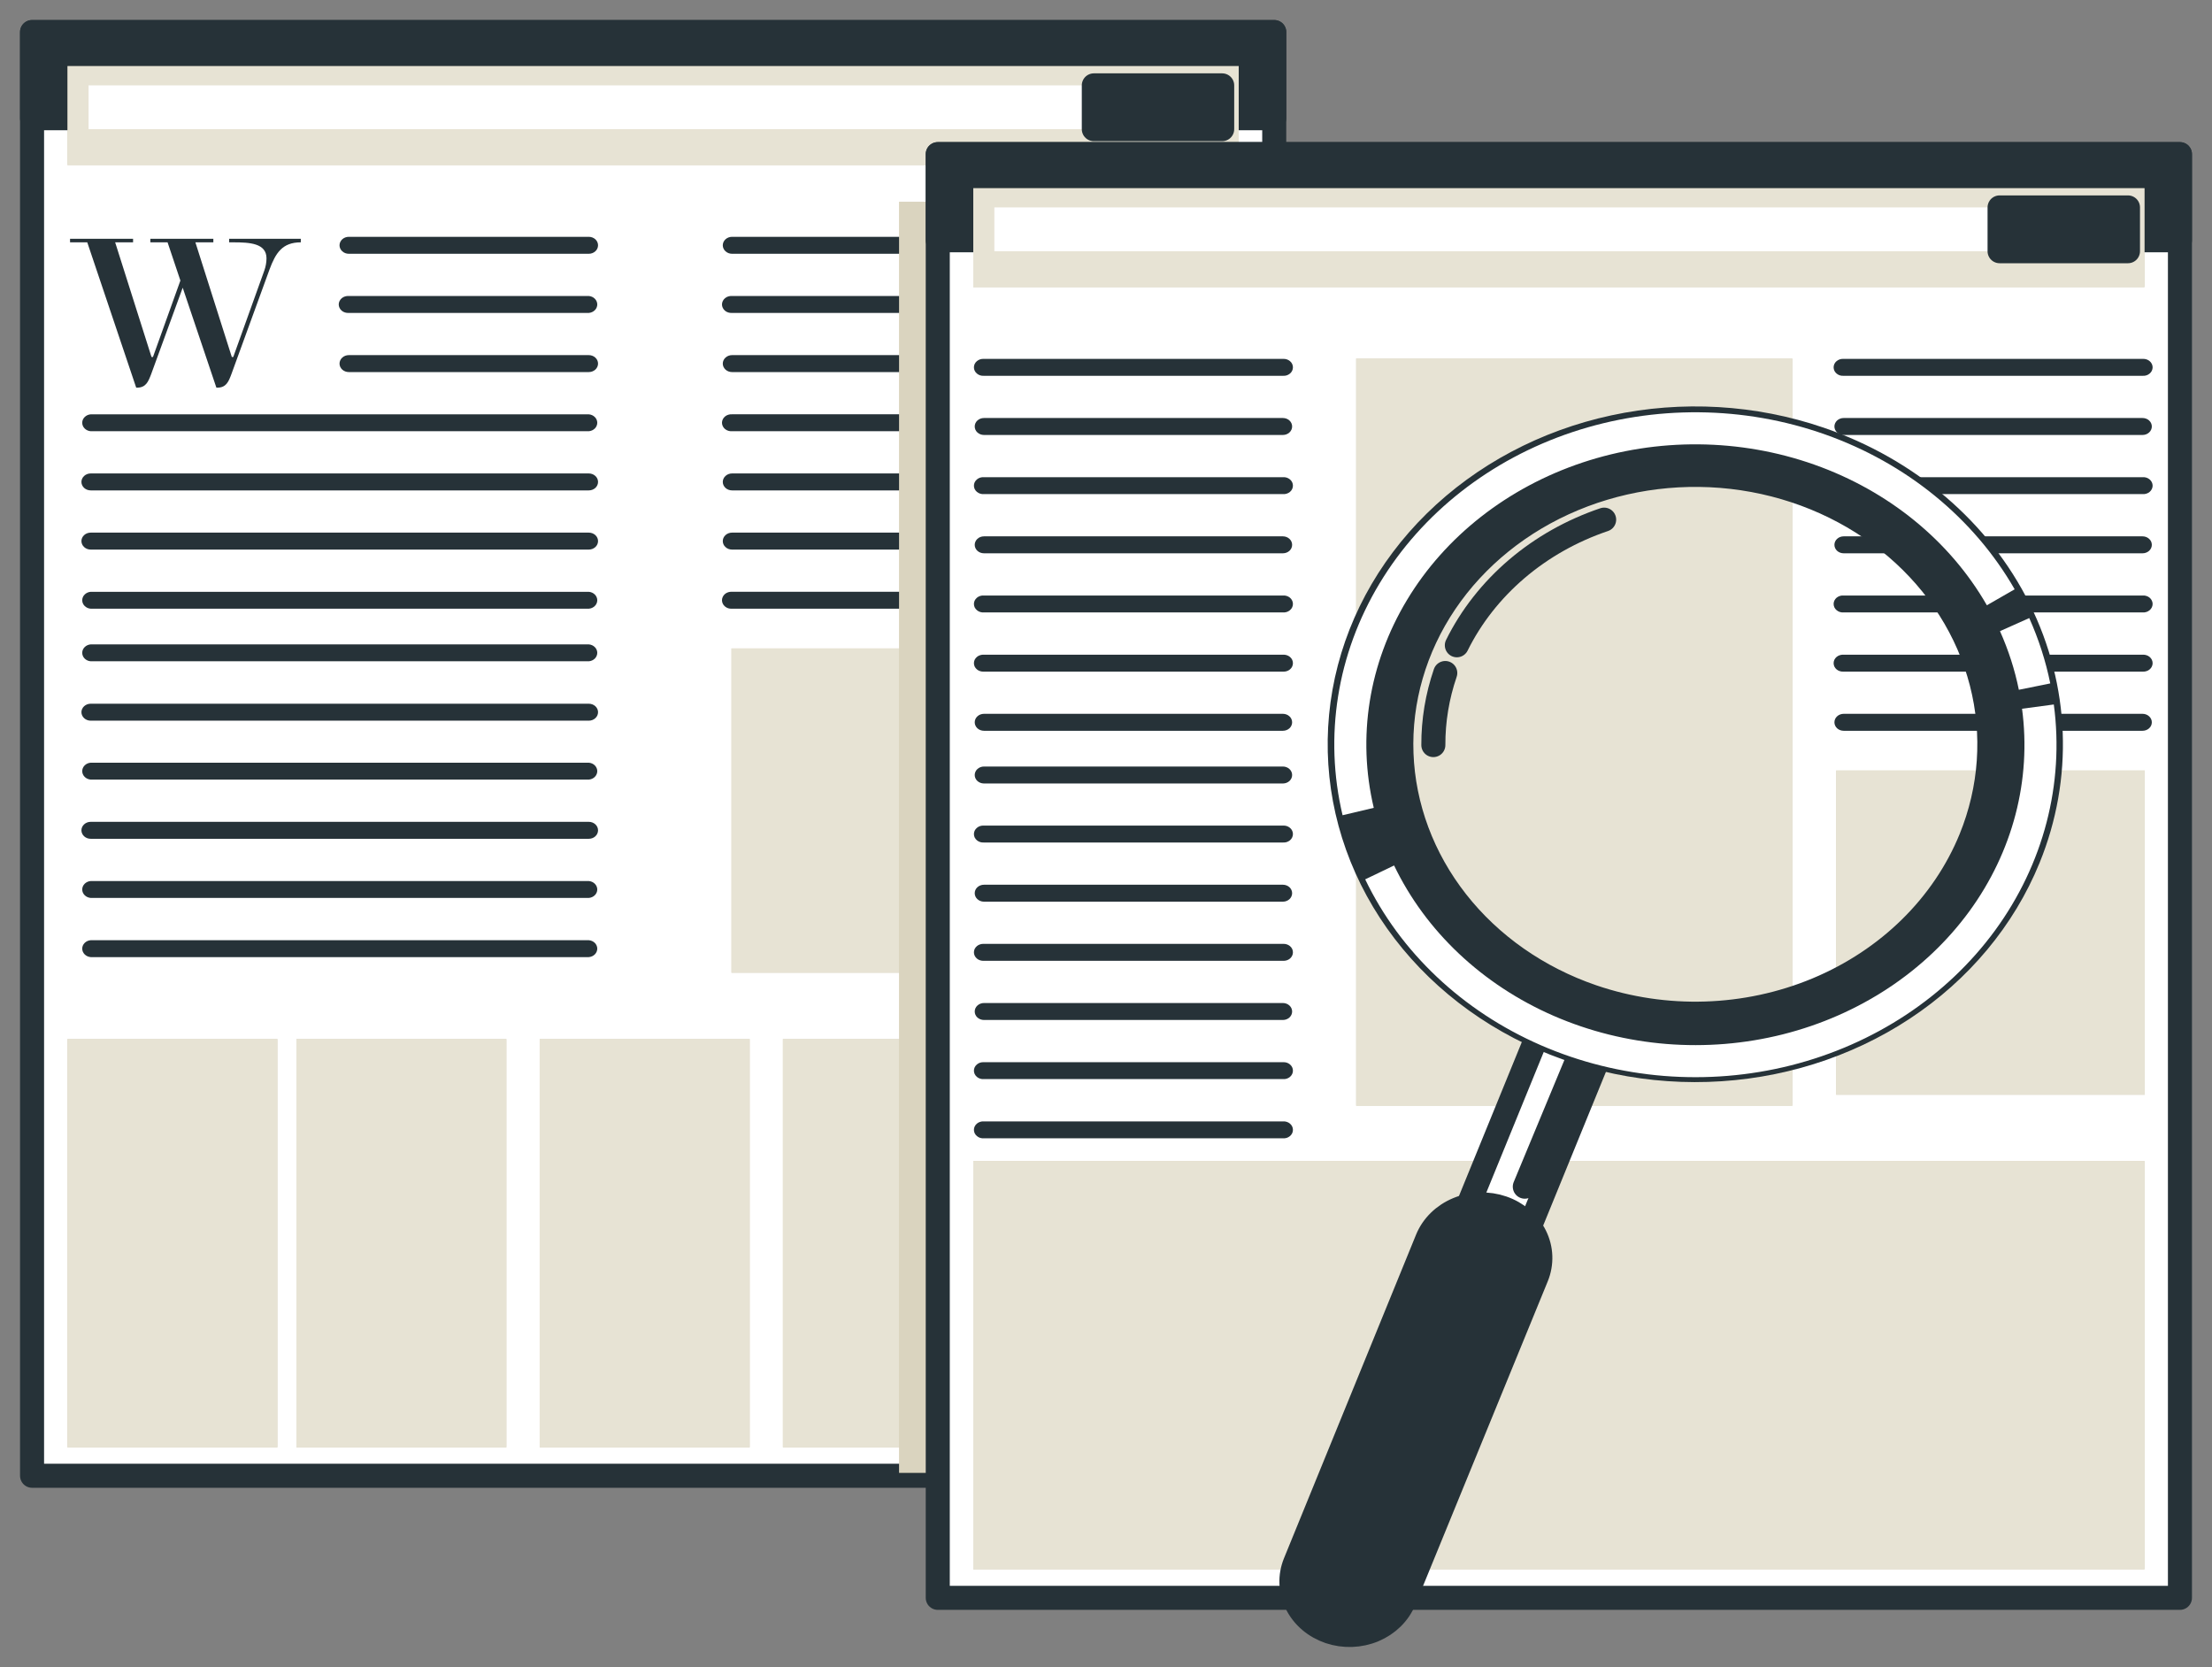 <svg width="69" height="52" viewBox="0 0 69 52" fill="none" xmlns="http://www.w3.org/2000/svg">
<rect x="0" y="0" width="69" height="52" fill="#808080" stroke="none"/>
<path d="M39.748 1H1V46.033H39.748V1Z" fill="white" stroke="#263238" stroke-width="0.75" stroke-linecap="round" stroke-linejoin="round"/>
<path d="M39.748 1H1V3.687H39.748V1Z" fill="#263238" stroke="#263238" stroke-width="0.75" stroke-linecap="round" stroke-linejoin="round"/>
<path d="M8.653 32.409H2.104V45.146H8.653V32.409Z" fill="#C2B894"/>
<path opacity="0.6" d="M8.653 32.409H2.104V45.146H8.653V32.409Z" fill="white"/>
<path d="M15.795 32.409H9.246V45.146H15.795V32.409Z" fill="#C2B894"/>
<path opacity="0.6" d="M15.795 32.409H9.246V45.146H15.795V32.409Z" fill="white"/>
<path d="M23.385 32.409H16.835V45.146H23.385V32.409Z" fill="#C2B894"/>
<path opacity="0.6" d="M23.385 32.409H16.835V45.146H23.385V32.409Z" fill="white"/>
<path d="M30.972 32.409H24.422V45.146H30.972V32.409Z" fill="#C2B894"/>
<path opacity="0.6" d="M30.972 32.409H24.422V45.146H30.972V32.409Z" fill="white"/>
<path d="M38.745 32.409H32.195V45.146H38.745V32.409Z" fill="white" stroke="#263238" stroke-width="0.75" stroke-linecap="round" stroke-linejoin="round"/>
<path d="M38.64 2.062H2.106V5.149H38.64V2.062Z" fill="#C2B894"/>
<path opacity="0.6" d="M38.64 2.062H2.106V5.149H38.64V2.062Z" fill="white"/>
<path d="M38.127 2.663H2.763V4.029H38.127V2.663Z" fill="white"/>
<path d="M38.124 2.663H34.12V4.029H38.124V2.663Z" fill="#263238" stroke="#263238" stroke-width="0.75" stroke-linecap="round" stroke-linejoin="round"/>
<path d="M18.366 7.916H10.88C10.803 7.916 10.73 7.888 10.676 7.838C10.622 7.789 10.591 7.721 10.591 7.651C10.591 7.581 10.622 7.514 10.676 7.464C10.73 7.415 10.803 7.387 10.88 7.387H18.366C18.443 7.387 18.517 7.415 18.571 7.464C18.625 7.514 18.655 7.581 18.655 7.651C18.655 7.721 18.625 7.789 18.571 7.838C18.517 7.888 18.443 7.916 18.366 7.916V7.916Z" fill="#263238"/>
<path d="M18.367 9.761H10.88C10.84 9.764 10.8 9.759 10.762 9.747C10.724 9.736 10.69 9.717 10.66 9.692C10.631 9.667 10.607 9.637 10.591 9.603C10.575 9.57 10.566 9.534 10.566 9.497C10.566 9.46 10.575 9.424 10.591 9.391C10.607 9.357 10.631 9.327 10.66 9.302C10.69 9.277 10.724 9.258 10.762 9.247C10.8 9.235 10.84 9.23 10.88 9.233H18.367C18.439 9.239 18.506 9.269 18.555 9.318C18.604 9.367 18.631 9.431 18.631 9.497C18.631 9.563 18.604 9.627 18.555 9.676C18.506 9.725 18.439 9.755 18.367 9.761Z" fill="#263238"/>
<path d="M18.366 11.606H10.88C10.803 11.606 10.73 11.578 10.676 11.529C10.622 11.479 10.591 11.412 10.591 11.342C10.591 11.272 10.622 11.204 10.676 11.155C10.73 11.105 10.803 11.077 10.88 11.077H18.366C18.443 11.077 18.517 11.105 18.571 11.155C18.625 11.204 18.655 11.272 18.655 11.342C18.655 11.412 18.625 11.479 18.571 11.529C18.517 11.578 18.443 11.606 18.366 11.606Z" fill="#263238"/>
<path d="M18.367 13.451H2.829C2.757 13.445 2.69 13.415 2.641 13.366C2.592 13.318 2.565 13.254 2.565 13.187C2.565 13.121 2.592 13.057 2.641 13.009C2.69 12.96 2.757 12.93 2.829 12.924H18.367C18.439 12.93 18.506 12.96 18.555 13.009C18.603 13.057 18.631 13.121 18.631 13.187C18.631 13.254 18.603 13.318 18.555 13.366C18.506 13.415 18.439 13.445 18.367 13.451Z" fill="#263238"/>
<path d="M18.367 15.297H2.829C2.752 15.297 2.679 15.269 2.625 15.22C2.571 15.17 2.54 15.103 2.54 15.033C2.54 14.963 2.571 14.895 2.625 14.846C2.679 14.796 2.752 14.768 2.829 14.768H18.367C18.443 14.768 18.517 14.796 18.571 14.846C18.625 14.895 18.655 14.963 18.655 15.033C18.655 15.103 18.625 15.17 18.571 15.22C18.517 15.269 18.443 15.297 18.367 15.297Z" fill="#263238"/>
<path d="M18.367 17.143H2.829C2.752 17.143 2.679 17.115 2.625 17.065C2.571 17.016 2.54 16.948 2.54 16.878C2.54 16.808 2.571 16.741 2.625 16.691C2.679 16.642 2.752 16.614 2.829 16.614H18.367C18.443 16.614 18.517 16.642 18.571 16.691C18.625 16.741 18.655 16.808 18.655 16.878C18.655 16.948 18.625 17.016 18.571 17.065C18.517 17.115 18.443 17.143 18.367 17.143V17.143Z" fill="#263238"/>
<path d="M18.367 18.987H2.829C2.757 18.982 2.69 18.951 2.641 18.902C2.592 18.854 2.565 18.79 2.565 18.724C2.565 18.657 2.592 18.593 2.641 18.545C2.69 18.496 2.757 18.466 2.829 18.46H18.367C18.439 18.466 18.506 18.496 18.555 18.545C18.603 18.593 18.631 18.657 18.631 18.724C18.631 18.79 18.603 18.854 18.555 18.902C18.506 18.951 18.439 18.982 18.367 18.987Z" fill="#263238"/>
<path d="M18.367 20.627H2.829C2.757 20.622 2.69 20.591 2.641 20.543C2.592 20.494 2.565 20.43 2.565 20.364C2.565 20.297 2.592 20.234 2.641 20.185C2.69 20.136 2.757 20.106 2.829 20.1H18.367C18.439 20.106 18.506 20.136 18.555 20.185C18.603 20.234 18.631 20.297 18.631 20.364C18.631 20.43 18.603 20.494 18.555 20.543C18.506 20.591 18.439 20.622 18.367 20.627V20.627Z" fill="#263238"/>
<path d="M18.367 22.48H2.829C2.752 22.48 2.679 22.452 2.625 22.402C2.571 22.353 2.54 22.285 2.54 22.215C2.54 22.145 2.571 22.078 2.625 22.028C2.679 21.979 2.752 21.951 2.829 21.951H18.367C18.443 21.951 18.517 21.979 18.571 22.028C18.625 22.078 18.655 22.145 18.655 22.215C18.655 22.285 18.625 22.353 18.571 22.402C18.517 22.452 18.443 22.48 18.367 22.48V22.48Z" fill="#263238"/>
<path d="M18.367 24.318H2.829C2.757 24.312 2.69 24.282 2.641 24.233C2.592 24.184 2.565 24.12 2.565 24.054C2.565 23.988 2.592 23.924 2.641 23.875C2.69 23.826 2.757 23.796 2.829 23.791H18.367C18.439 23.796 18.506 23.826 18.555 23.875C18.603 23.924 18.631 23.988 18.631 24.054C18.631 24.12 18.603 24.184 18.555 24.233C18.506 24.282 18.439 24.312 18.367 24.318V24.318Z" fill="#263238"/>
<path d="M18.367 26.164H2.829C2.752 26.164 2.679 26.137 2.625 26.087C2.571 26.037 2.54 25.97 2.54 25.9C2.54 25.83 2.571 25.762 2.625 25.713C2.679 25.663 2.752 25.635 2.829 25.635H18.367C18.443 25.635 18.517 25.663 18.571 25.713C18.625 25.762 18.655 25.83 18.655 25.9C18.655 25.97 18.625 26.037 18.571 26.087C18.517 26.137 18.443 26.164 18.367 26.164Z" fill="#263238"/>
<path d="M18.367 28.009H2.829C2.757 28.003 2.69 27.973 2.641 27.924C2.592 27.876 2.565 27.812 2.565 27.745C2.565 27.679 2.592 27.616 2.641 27.567C2.69 27.518 2.757 27.488 2.829 27.482H18.367C18.439 27.488 18.506 27.518 18.555 27.567C18.603 27.616 18.631 27.679 18.631 27.745C18.631 27.812 18.603 27.876 18.555 27.924C18.506 27.973 18.439 28.003 18.367 28.009Z" fill="#263238"/>
<path d="M18.367 29.855H2.829C2.757 29.849 2.69 29.819 2.641 29.77C2.592 29.721 2.565 29.657 2.565 29.591C2.565 29.525 2.592 29.461 2.641 29.412C2.69 29.364 2.757 29.333 2.829 29.328H18.367C18.439 29.333 18.506 29.364 18.555 29.412C18.603 29.461 18.631 29.525 18.631 29.591C18.631 29.657 18.603 29.721 18.555 29.77C18.506 29.819 18.439 29.849 18.367 29.855V29.855Z" fill="#263238"/>
<path d="M38.366 7.916H22.835C22.758 7.916 22.685 7.888 22.631 7.838C22.577 7.789 22.546 7.721 22.546 7.651C22.546 7.581 22.577 7.514 22.631 7.464C22.685 7.415 22.758 7.387 22.835 7.387H38.366C38.443 7.387 38.516 7.415 38.571 7.464C38.625 7.514 38.655 7.581 38.655 7.651C38.655 7.721 38.625 7.789 38.571 7.838C38.516 7.888 38.443 7.916 38.366 7.916Z" fill="#263238"/>
<path d="M38.366 9.761H22.835C22.795 9.764 22.755 9.759 22.717 9.747C22.679 9.736 22.644 9.717 22.615 9.692C22.585 9.667 22.562 9.637 22.546 9.603C22.53 9.57 22.521 9.534 22.521 9.497C22.521 9.46 22.53 9.424 22.546 9.391C22.562 9.357 22.585 9.327 22.615 9.302C22.644 9.277 22.679 9.258 22.717 9.247C22.755 9.235 22.795 9.23 22.835 9.233H38.366C38.406 9.23 38.446 9.235 38.484 9.247C38.522 9.258 38.557 9.277 38.586 9.302C38.616 9.327 38.639 9.357 38.655 9.391C38.672 9.424 38.68 9.46 38.68 9.497C38.68 9.534 38.672 9.57 38.655 9.603C38.639 9.637 38.616 9.667 38.586 9.692C38.557 9.717 38.522 9.736 38.484 9.747C38.446 9.759 38.406 9.764 38.366 9.761Z" fill="#263238"/>
<path d="M38.366 11.606H22.835C22.758 11.606 22.685 11.578 22.631 11.529C22.577 11.479 22.546 11.412 22.546 11.342C22.546 11.272 22.577 11.204 22.631 11.155C22.685 11.105 22.758 11.077 22.835 11.077H38.366C38.443 11.077 38.516 11.105 38.571 11.155C38.625 11.204 38.655 11.272 38.655 11.342C38.655 11.412 38.625 11.479 38.571 11.529C38.516 11.578 38.443 11.606 38.366 11.606Z" fill="#263238"/>
<path d="M38.366 13.45H22.835C22.795 13.454 22.755 13.449 22.717 13.437C22.679 13.426 22.644 13.407 22.615 13.382C22.585 13.357 22.562 13.327 22.546 13.293C22.53 13.26 22.521 13.224 22.521 13.187C22.521 13.15 22.53 13.114 22.546 13.081C22.562 13.047 22.585 13.017 22.615 12.992C22.644 12.967 22.679 12.948 22.717 12.937C22.755 12.925 22.795 12.92 22.835 12.923H38.366C38.406 12.92 38.446 12.925 38.484 12.937C38.522 12.948 38.557 12.967 38.586 12.992C38.616 13.017 38.639 13.047 38.655 13.081C38.672 13.114 38.68 13.15 38.68 13.187C38.68 13.224 38.672 13.26 38.655 13.293C38.639 13.327 38.616 13.357 38.586 13.382C38.557 13.407 38.522 13.426 38.484 13.437C38.446 13.449 38.406 13.454 38.366 13.45V13.45Z" fill="#263238"/>
<path d="M38.366 15.297H22.835C22.758 15.297 22.685 15.269 22.631 15.22C22.577 15.17 22.546 15.103 22.546 15.033C22.546 14.963 22.577 14.895 22.631 14.846C22.685 14.796 22.758 14.768 22.835 14.768H38.366C38.443 14.768 38.516 14.796 38.571 14.846C38.625 14.895 38.655 14.963 38.655 15.033C38.655 15.103 38.625 15.17 38.571 15.22C38.516 15.269 38.443 15.297 38.366 15.297Z" fill="#263238"/>
<path d="M38.366 17.143H22.835C22.797 17.143 22.759 17.136 22.724 17.123C22.689 17.11 22.658 17.09 22.631 17.065C22.604 17.041 22.583 17.012 22.568 16.98C22.554 16.948 22.546 16.913 22.546 16.878C22.546 16.844 22.554 16.809 22.568 16.777C22.583 16.745 22.604 16.716 22.631 16.691C22.658 16.667 22.689 16.647 22.724 16.634C22.759 16.621 22.797 16.614 22.835 16.614H38.366C38.404 16.614 38.442 16.621 38.477 16.634C38.512 16.647 38.544 16.667 38.571 16.691C38.597 16.716 38.618 16.745 38.633 16.777C38.648 16.809 38.655 16.844 38.655 16.878C38.655 16.913 38.648 16.948 38.633 16.98C38.618 17.012 38.597 17.041 38.571 17.065C38.544 17.09 38.512 17.11 38.477 17.123C38.442 17.136 38.404 17.143 38.366 17.143V17.143Z" fill="#263238"/>
<path d="M38.366 18.987H22.835C22.795 18.99 22.755 18.985 22.717 18.974C22.679 18.962 22.644 18.943 22.615 18.918C22.585 18.893 22.562 18.863 22.546 18.83C22.53 18.796 22.521 18.76 22.521 18.723C22.521 18.686 22.53 18.65 22.546 18.617C22.562 18.583 22.585 18.553 22.615 18.528C22.644 18.503 22.679 18.484 22.717 18.473C22.755 18.461 22.795 18.456 22.835 18.459H38.366C38.406 18.456 38.446 18.461 38.484 18.473C38.522 18.484 38.557 18.503 38.586 18.528C38.616 18.553 38.639 18.583 38.655 18.617C38.672 18.65 38.68 18.686 38.68 18.723C38.68 18.76 38.672 18.796 38.655 18.83C38.639 18.863 38.616 18.893 38.586 18.918C38.557 18.943 38.522 18.962 38.484 18.974C38.446 18.985 38.406 18.99 38.366 18.987V18.987Z" fill="#263238"/>
<path d="M38.647 20.227H22.818V30.342H38.647V20.227Z" fill="#C2B894"/>
<path opacity="0.6" d="M38.647 20.227H22.818V30.342H38.647V20.227Z" fill="white"/>
<path d="M8.245 8.439C8.289 8.317 8.312 8.188 8.313 8.059C8.313 7.587 7.791 7.559 7.276 7.559H7.147V7.448H9.383V7.559C8.801 7.559 8.596 7.899 8.407 8.406L7.218 11.671C7.128 11.912 7.053 12.093 6.773 12.093H6.75L5.699 8.974L4.715 11.671C4.623 11.912 4.549 12.093 4.268 12.093H4.249L2.722 7.559H2.185V7.448H4.151V7.559H3.592L4.726 11.136H4.771L5.627 8.751L5.227 7.559H4.69V7.448H6.655V7.559H6.095L7.231 11.136H7.276L8.245 8.439Z" fill="#263238"/>
<path d="M44.178 6.292H28.046V45.941H44.178V6.292Z" fill="#C2B894"/>
<path opacity="0.4" d="M44.178 6.292H28.046V45.941H44.178V6.292Z" fill="white"/>
<path d="M68 4.808H29.252V49.841H68V4.808Z" fill="white" stroke="#263238" stroke-width="0.75" stroke-linecap="round" stroke-linejoin="round"/>
<path d="M68 4.808H29.252V7.495H68V4.808Z" fill="#263238" stroke="#263238" stroke-width="0.75" stroke-linecap="round" stroke-linejoin="round"/>
<path d="M55.91 11.185H42.304V34.489H55.91V11.185Z" fill="#C2B894"/>
<path opacity="0.6" d="M55.91 11.185H42.304V34.489H55.91V11.185Z" fill="white"/>
<path d="M66.894 36.214H30.36V48.951H66.894V36.214Z" fill="#C2B894"/>
<path opacity="0.6" d="M66.894 36.214H30.36V48.951H66.894V36.214Z" fill="white"/>
<path d="M66.894 5.871H30.36V8.957H66.894V5.871Z" fill="#C2B894"/>
<path opacity="0.6" d="M66.894 5.871H30.36V8.957H66.894V5.871Z" fill="white"/>
<path d="M66.381 6.47H31.017V7.836H66.381V6.47Z" fill="white"/>
<path d="M66.379 6.47H62.374V7.836H66.379V6.47Z" fill="#263238" stroke="#263238" stroke-width="0.75" stroke-linecap="round" stroke-linejoin="round"/>
<path d="M40.018 11.722H30.694C30.654 11.725 30.614 11.721 30.576 11.709C30.538 11.697 30.503 11.678 30.474 11.653C30.444 11.629 30.421 11.598 30.404 11.565C30.388 11.531 30.38 11.495 30.38 11.458C30.38 11.422 30.388 11.386 30.404 11.352C30.421 11.318 30.444 11.288 30.474 11.264C30.503 11.239 30.538 11.22 30.576 11.208C30.614 11.196 30.654 11.192 30.694 11.195H40.018C40.057 11.192 40.098 11.196 40.136 11.208C40.173 11.22 40.208 11.239 40.238 11.264C40.267 11.288 40.291 11.318 40.307 11.352C40.323 11.386 40.331 11.422 40.331 11.458C40.331 11.495 40.323 11.531 40.307 11.565C40.291 11.598 40.267 11.629 40.238 11.653C40.208 11.678 40.173 11.697 40.136 11.709C40.098 11.721 40.057 11.725 40.018 11.722V11.722Z" fill="#263238"/>
<path d="M40.018 13.568H30.694C30.617 13.568 30.544 13.54 30.489 13.49C30.435 13.441 30.405 13.373 30.405 13.303C30.405 13.233 30.435 13.166 30.489 13.116C30.544 13.066 30.617 13.039 30.694 13.039H40.018C40.094 13.039 40.168 13.066 40.222 13.116C40.276 13.166 40.306 13.233 40.306 13.303C40.306 13.373 40.276 13.441 40.222 13.49C40.168 13.54 40.094 13.568 40.018 13.568V13.568Z" fill="#263238"/>
<path d="M40.018 15.412H30.694C30.654 15.416 30.614 15.411 30.576 15.399C30.538 15.387 30.503 15.369 30.474 15.344C30.444 15.319 30.421 15.289 30.404 15.255C30.388 15.222 30.38 15.185 30.38 15.149C30.38 15.112 30.388 15.076 30.404 15.042C30.421 15.009 30.444 14.979 30.474 14.954C30.503 14.929 30.538 14.91 30.576 14.898C30.614 14.887 30.654 14.882 30.694 14.885H40.018C40.057 14.882 40.098 14.887 40.136 14.898C40.173 14.91 40.208 14.929 40.238 14.954C40.267 14.979 40.291 15.009 40.307 15.042C40.323 15.076 40.331 15.112 40.331 15.149C40.331 15.185 40.323 15.222 40.307 15.255C40.291 15.289 40.267 15.319 40.238 15.344C40.208 15.369 40.173 15.387 40.136 15.399C40.098 15.411 40.057 15.416 40.018 15.412V15.412Z" fill="#263238"/>
<path d="M40.018 17.259H30.694C30.656 17.259 30.618 17.252 30.583 17.239C30.548 17.226 30.516 17.206 30.489 17.182C30.463 17.157 30.441 17.128 30.427 17.096C30.412 17.064 30.405 17.029 30.405 16.995C30.405 16.96 30.412 16.925 30.427 16.893C30.441 16.861 30.463 16.832 30.489 16.808C30.516 16.783 30.548 16.763 30.583 16.75C30.618 16.737 30.656 16.73 30.694 16.73H40.018C40.094 16.73 40.168 16.758 40.222 16.808C40.276 16.857 40.306 16.924 40.306 16.995C40.306 17.065 40.276 17.132 40.222 17.182C40.168 17.231 40.094 17.259 40.018 17.259V17.259Z" fill="#263238"/>
<path d="M40.018 19.103H30.694C30.654 19.106 30.614 19.102 30.576 19.09C30.538 19.078 30.503 19.059 30.474 19.034C30.444 19.009 30.421 18.979 30.404 18.946C30.388 18.912 30.38 18.876 30.38 18.839C30.38 18.803 30.388 18.766 30.404 18.733C30.421 18.699 30.444 18.669 30.474 18.644C30.503 18.619 30.538 18.601 30.576 18.589C30.614 18.577 30.654 18.573 30.694 18.576H40.018C40.057 18.573 40.098 18.577 40.136 18.589C40.173 18.601 40.208 18.619 40.238 18.644C40.267 18.669 40.291 18.699 40.307 18.733C40.323 18.766 40.331 18.803 40.331 18.839C40.331 18.876 40.323 18.912 40.307 18.946C40.291 18.979 40.267 19.009 40.238 19.034C40.208 19.059 40.173 19.078 40.136 19.09C40.098 19.102 40.057 19.106 40.018 19.103V19.103Z" fill="#263238"/>
<path d="M40.018 20.95H30.694C30.654 20.953 30.614 20.948 30.576 20.936C30.538 20.925 30.503 20.906 30.474 20.881C30.444 20.856 30.421 20.826 30.404 20.793C30.388 20.759 30.38 20.723 30.38 20.686C30.38 20.649 30.388 20.613 30.404 20.579C30.421 20.546 30.444 20.516 30.474 20.491C30.503 20.466 30.538 20.447 30.576 20.436C30.614 20.424 30.654 20.419 30.694 20.422H40.018C40.057 20.419 40.098 20.424 40.136 20.436C40.173 20.447 40.208 20.466 40.238 20.491C40.267 20.516 40.291 20.546 40.307 20.579C40.323 20.613 40.331 20.649 40.331 20.686C40.331 20.723 40.323 20.759 40.307 20.793C40.291 20.826 40.267 20.856 40.238 20.881C40.208 20.906 40.173 20.925 40.136 20.936C40.098 20.948 40.057 20.953 40.018 20.95V20.95Z" fill="#263238"/>
<path d="M40.018 22.795H30.694C30.656 22.795 30.618 22.788 30.583 22.775C30.548 22.762 30.516 22.742 30.489 22.718C30.463 22.693 30.441 22.664 30.427 22.632C30.412 22.6 30.405 22.565 30.405 22.531C30.405 22.496 30.412 22.462 30.427 22.429C30.441 22.397 30.463 22.368 30.489 22.344C30.516 22.319 30.548 22.299 30.583 22.286C30.618 22.273 30.656 22.266 30.694 22.266H40.018C40.094 22.266 40.168 22.294 40.222 22.344C40.276 22.393 40.306 22.46 40.306 22.531C40.306 22.601 40.276 22.668 40.222 22.718C40.168 22.767 40.094 22.795 40.018 22.795V22.795Z" fill="#263238"/>
<path d="M40.018 24.439H30.694C30.617 24.439 30.544 24.411 30.489 24.362C30.435 24.312 30.405 24.245 30.405 24.175C30.405 24.105 30.435 24.037 30.489 23.988C30.544 23.938 30.617 23.91 30.694 23.91H40.018C40.094 23.91 40.168 23.938 40.222 23.988C40.276 24.037 40.306 24.105 40.306 24.175C40.306 24.245 40.276 24.312 40.222 24.362C40.168 24.411 40.094 24.439 40.018 24.439Z" fill="#263238"/>
<path d="M40.018 26.28H30.694C30.654 26.283 30.614 26.279 30.576 26.267C30.538 26.255 30.503 26.236 30.474 26.212C30.444 26.187 30.421 26.157 30.404 26.123C30.388 26.09 30.38 26.053 30.38 26.017C30.38 25.98 30.388 25.944 30.404 25.91C30.421 25.877 30.444 25.846 30.474 25.822C30.503 25.797 30.538 25.778 30.576 25.766C30.614 25.754 30.654 25.75 30.694 25.753H40.018C40.057 25.75 40.098 25.754 40.136 25.766C40.173 25.778 40.208 25.797 40.238 25.822C40.267 25.846 40.291 25.877 40.307 25.91C40.323 25.944 40.331 25.98 40.331 26.017C40.331 26.053 40.323 26.09 40.307 26.123C40.291 26.157 40.267 26.187 40.238 26.212C40.208 26.236 40.173 26.255 40.136 26.267C40.098 26.279 40.057 26.283 40.018 26.28V26.28Z" fill="#263238"/>
<path d="M40.018 28.126H30.694C30.617 28.126 30.544 28.098 30.489 28.048C30.435 27.999 30.405 27.931 30.405 27.861C30.405 27.791 30.435 27.724 30.489 27.674C30.544 27.625 30.617 27.597 30.694 27.597H40.018C40.094 27.597 40.168 27.625 40.222 27.674C40.276 27.724 40.306 27.791 40.306 27.861C40.306 27.931 40.276 27.999 40.222 28.048C40.168 28.098 40.094 28.126 40.018 28.126Z" fill="#263238"/>
<path d="M40.018 29.97H30.694C30.654 29.973 30.614 29.968 30.576 29.956C30.538 29.945 30.503 29.926 30.474 29.901C30.444 29.876 30.421 29.846 30.404 29.812C30.388 29.779 30.38 29.743 30.38 29.706C30.38 29.669 30.388 29.633 30.404 29.599C30.421 29.566 30.444 29.536 30.474 29.511C30.503 29.486 30.538 29.467 30.576 29.456C30.614 29.444 30.654 29.439 30.694 29.442H40.018C40.057 29.439 40.098 29.444 40.136 29.456C40.173 29.467 40.208 29.486 40.238 29.511C40.267 29.536 40.291 29.566 40.307 29.599C40.323 29.633 40.331 29.669 40.331 29.706C40.331 29.743 40.323 29.779 40.307 29.812C40.291 29.846 40.267 29.876 40.238 29.901C40.208 29.926 40.173 29.945 40.136 29.956C40.098 29.968 40.057 29.973 40.018 29.97Z" fill="#263238"/>
<path d="M40.018 31.816H30.694C30.617 31.816 30.544 31.788 30.489 31.739C30.435 31.689 30.405 31.622 30.405 31.552C30.405 31.482 30.435 31.414 30.489 31.365C30.544 31.315 30.617 31.287 30.694 31.287H40.018C40.094 31.287 40.168 31.315 40.222 31.365C40.276 31.414 40.306 31.482 40.306 31.552C40.306 31.622 40.276 31.689 40.222 31.739C40.168 31.788 40.094 31.816 40.018 31.816Z" fill="#263238"/>
<path d="M40.018 33.66H30.694C30.654 33.664 30.614 33.659 30.576 33.647C30.538 33.636 30.503 33.617 30.474 33.592C30.444 33.567 30.421 33.537 30.404 33.503C30.388 33.47 30.38 33.434 30.38 33.397C30.38 33.36 30.388 33.324 30.404 33.29C30.421 33.257 30.444 33.227 30.474 33.202C30.503 33.177 30.538 33.158 30.576 33.146C30.614 33.135 30.654 33.13 30.694 33.133H40.018C40.057 33.13 40.098 33.135 40.136 33.146C40.173 33.158 40.208 33.177 40.238 33.202C40.267 33.227 40.291 33.257 40.307 33.29C40.323 33.324 40.331 33.36 40.331 33.397C40.331 33.434 40.323 33.47 40.307 33.503C40.291 33.537 40.267 33.567 40.238 33.592C40.208 33.617 40.173 33.636 40.136 33.647C40.098 33.659 40.057 33.664 40.018 33.66V33.66Z" fill="#263238"/>
<path d="M40.018 35.507H30.694C30.654 35.51 30.614 35.505 30.576 35.494C30.538 35.482 30.503 35.463 30.474 35.438C30.444 35.413 30.421 35.383 30.404 35.35C30.388 35.316 30.38 35.28 30.38 35.243C30.38 35.206 30.388 35.17 30.404 35.137C30.421 35.103 30.444 35.073 30.474 35.048C30.503 35.023 30.538 35.004 30.576 34.993C30.614 34.981 30.654 34.976 30.694 34.98H40.018C40.057 34.976 40.098 34.981 40.136 34.993C40.173 35.004 40.208 35.023 40.238 35.048C40.267 35.073 40.291 35.103 40.307 35.137C40.323 35.17 40.331 35.206 40.331 35.243C40.331 35.28 40.323 35.316 40.307 35.35C40.291 35.383 40.267 35.413 40.238 35.438C40.208 35.463 40.173 35.482 40.136 35.494C40.098 35.505 40.057 35.51 40.018 35.507V35.507Z" fill="#263238"/>
<path d="M66.823 11.722H57.51C57.47 11.725 57.43 11.721 57.392 11.709C57.355 11.697 57.32 11.678 57.29 11.653C57.261 11.629 57.237 11.598 57.221 11.565C57.205 11.531 57.197 11.495 57.197 11.458C57.197 11.422 57.205 11.386 57.221 11.352C57.237 11.318 57.261 11.288 57.29 11.264C57.32 11.239 57.355 11.22 57.392 11.208C57.43 11.196 57.47 11.192 57.51 11.195H66.834C66.874 11.192 66.914 11.196 66.952 11.208C66.99 11.22 67.025 11.239 67.054 11.264C67.084 11.288 67.107 11.318 67.123 11.352C67.139 11.386 67.148 11.422 67.148 11.458C67.148 11.495 67.139 11.531 67.123 11.565C67.107 11.598 67.084 11.629 67.054 11.653C67.025 11.678 66.99 11.697 66.952 11.709C66.914 11.721 66.874 11.725 66.834 11.722H66.823Z" fill="#263238"/>
<path d="M66.824 13.568H57.51C57.472 13.568 57.435 13.561 57.4 13.548C57.365 13.534 57.333 13.515 57.306 13.49C57.279 13.466 57.258 13.437 57.244 13.404C57.229 13.372 57.222 13.338 57.222 13.303C57.222 13.268 57.229 13.234 57.244 13.202C57.258 13.17 57.279 13.141 57.306 13.116C57.333 13.091 57.365 13.072 57.4 13.059C57.435 13.045 57.472 13.039 57.51 13.039H66.834C66.911 13.039 66.984 13.066 67.038 13.116C67.093 13.166 67.123 13.233 67.123 13.303C67.123 13.373 67.093 13.441 67.038 13.49C66.984 13.54 66.911 13.568 66.834 13.568H66.824Z" fill="#263238"/>
<path d="M66.823 15.412H57.51C57.47 15.416 57.43 15.411 57.392 15.399C57.355 15.387 57.32 15.369 57.29 15.344C57.261 15.319 57.237 15.289 57.221 15.255C57.205 15.222 57.197 15.185 57.197 15.149C57.197 15.112 57.205 15.076 57.221 15.042C57.237 15.009 57.261 14.979 57.29 14.954C57.32 14.929 57.355 14.91 57.392 14.898C57.43 14.887 57.47 14.882 57.51 14.885H66.834C66.874 14.882 66.914 14.887 66.952 14.898C66.99 14.91 67.025 14.929 67.054 14.954C67.084 14.979 67.107 15.009 67.123 15.042C67.139 15.076 67.148 15.112 67.148 15.149C67.148 15.185 67.139 15.222 67.123 15.255C67.107 15.289 67.084 15.319 67.054 15.344C67.025 15.369 66.99 15.387 66.952 15.399C66.914 15.411 66.874 15.416 66.834 15.412H66.823Z" fill="#263238"/>
<path d="M66.824 17.259H57.51C57.472 17.259 57.435 17.252 57.4 17.239C57.365 17.226 57.333 17.206 57.306 17.182C57.279 17.157 57.258 17.128 57.244 17.096C57.229 17.064 57.222 17.029 57.222 16.995C57.222 16.96 57.229 16.925 57.244 16.893C57.258 16.861 57.279 16.832 57.306 16.808C57.333 16.783 57.365 16.763 57.4 16.75C57.435 16.737 57.472 16.73 57.51 16.73H66.834C66.911 16.73 66.984 16.758 67.038 16.808C67.093 16.857 67.123 16.924 67.123 16.995C67.123 17.065 67.093 17.132 67.038 17.182C66.984 17.231 66.911 17.259 66.834 17.259H66.824Z" fill="#263238"/>
<path d="M66.823 19.103H57.51C57.47 19.106 57.43 19.102 57.392 19.09C57.355 19.078 57.32 19.059 57.29 19.034C57.261 19.009 57.237 18.979 57.221 18.946C57.205 18.912 57.197 18.876 57.197 18.839C57.197 18.803 57.205 18.766 57.221 18.733C57.237 18.699 57.261 18.669 57.29 18.644C57.32 18.619 57.355 18.601 57.392 18.589C57.43 18.577 57.47 18.573 57.51 18.576H66.834C66.874 18.573 66.914 18.577 66.952 18.589C66.99 18.601 67.025 18.619 67.054 18.644C67.084 18.669 67.107 18.699 67.123 18.733C67.139 18.766 67.148 18.803 67.148 18.839C67.148 18.876 67.139 18.912 67.123 18.946C67.107 18.979 67.084 19.009 67.054 19.034C67.025 19.059 66.99 19.078 66.952 19.09C66.914 19.102 66.874 19.106 66.834 19.103H66.823Z" fill="#263238"/>
<path d="M66.823 20.95H57.51C57.47 20.953 57.43 20.948 57.392 20.936C57.355 20.925 57.32 20.906 57.29 20.881C57.261 20.856 57.237 20.826 57.221 20.793C57.205 20.759 57.197 20.723 57.197 20.686C57.197 20.649 57.205 20.613 57.221 20.579C57.237 20.546 57.261 20.516 57.29 20.491C57.32 20.466 57.355 20.447 57.392 20.436C57.43 20.424 57.47 20.419 57.51 20.422H66.834C66.874 20.419 66.914 20.424 66.952 20.436C66.99 20.447 67.025 20.466 67.054 20.491C67.084 20.516 67.107 20.546 67.123 20.579C67.139 20.613 67.148 20.649 67.148 20.686C67.148 20.723 67.139 20.759 67.123 20.793C67.107 20.826 67.084 20.856 67.054 20.881C67.025 20.906 66.99 20.925 66.952 20.936C66.914 20.948 66.874 20.953 66.834 20.95H66.823Z" fill="#263238"/>
<path d="M66.824 22.795H57.51C57.472 22.795 57.435 22.788 57.4 22.775C57.365 22.762 57.333 22.742 57.306 22.718C57.279 22.693 57.258 22.664 57.244 22.632C57.229 22.6 57.222 22.565 57.222 22.531C57.222 22.496 57.229 22.462 57.244 22.429C57.258 22.397 57.279 22.368 57.306 22.344C57.333 22.319 57.365 22.299 57.4 22.286C57.435 22.273 57.472 22.266 57.51 22.266H66.834C66.911 22.266 66.984 22.294 67.038 22.344C67.093 22.393 67.123 22.46 67.123 22.531C67.123 22.601 67.093 22.668 67.038 22.718C66.984 22.767 66.911 22.795 66.834 22.795H66.824Z" fill="#263238"/>
<path d="M66.9 24.034H57.277V34.148H66.9V24.034Z" fill="#C2B894"/>
<path opacity="0.6" d="M66.9 24.034H57.277V34.148H66.9V24.034Z" fill="white"/>
<path d="M45.861 40.119C45.607 40.032 45.401 39.855 45.288 39.629C45.175 39.403 45.165 39.145 45.26 38.911L48.148 31.838C48.195 31.723 48.266 31.616 48.358 31.526C48.45 31.435 48.56 31.362 48.683 31.311C48.806 31.259 48.938 31.231 49.073 31.226C49.208 31.222 49.342 31.242 49.469 31.285C49.595 31.328 49.711 31.393 49.81 31.477C49.908 31.562 49.988 31.663 50.044 31.775C50.1 31.887 50.132 32.009 50.137 32.132C50.142 32.256 50.12 32.379 50.073 32.495L47.185 39.568C47.138 39.684 47.066 39.79 46.974 39.881C46.882 39.972 46.771 40.045 46.648 40.096C46.525 40.147 46.392 40.175 46.257 40.179C46.122 40.183 45.988 40.163 45.861 40.119V40.119Z" fill="white" stroke="#263238" stroke-width="0.75" stroke-linecap="round" stroke-linejoin="round"/>
<path d="M49.185 33.112L47.564 37.016" stroke="#263238" stroke-width="0.75" stroke-linecap="round" stroke-linejoin="round"/>
<path d="M41.468 50.897C41.244 50.82 41.038 50.704 40.863 50.555C40.688 50.406 40.547 50.226 40.448 50.027C40.349 49.828 40.293 49.612 40.285 49.393C40.276 49.174 40.315 48.956 40.398 48.751L44.52 38.652C44.69 38.237 45.033 37.902 45.474 37.719C45.914 37.536 46.415 37.521 46.868 37.677C47.32 37.833 47.686 38.147 47.886 38.55C48.086 38.954 48.102 39.413 47.932 39.828L43.801 49.917C43.633 50.33 43.292 50.664 42.855 50.848C42.418 51.032 41.919 51.049 41.468 50.897V50.897Z" fill="#263238" stroke="#263238" stroke-width="0.75" stroke-linecap="round" stroke-linejoin="round"/>
<path d="M56.768 13.696C54.713 12.992 52.476 12.862 50.341 13.323C48.205 13.783 46.267 14.814 44.77 16.284C43.274 17.754 42.287 19.598 41.934 21.582C41.581 23.566 41.879 25.601 42.788 27.43C43.698 29.259 45.179 30.8 47.045 31.858C48.91 32.916 51.076 33.444 53.269 33.373C55.462 33.303 57.582 32.639 59.363 31.465C61.144 30.291 62.504 28.659 63.273 26.776C64.303 24.251 64.196 21.455 62.976 19.002C61.756 16.549 59.523 14.641 56.768 13.696V13.696ZM49.669 31.088C47.97 30.505 46.497 29.474 45.438 28.125C44.379 26.776 43.779 25.169 43.717 23.508C43.654 21.847 44.13 20.206 45.084 18.793C46.039 17.38 47.43 16.258 49.081 15.569C50.732 14.88 52.568 14.655 54.359 14.922C56.149 15.19 57.813 15.938 59.139 17.072C60.466 18.205 61.395 19.674 61.811 21.292C62.227 22.91 62.109 24.604 61.474 26.161C60.621 28.248 58.899 29.94 56.685 30.864C54.471 31.788 51.947 31.868 49.669 31.088V31.088Z" fill="#263238" stroke="#263238" stroke-width="0.75" stroke-linecap="round" stroke-linejoin="round"/>
<path d="M45.444 20.128C45.889 19.229 46.525 18.42 47.313 17.747C48.102 17.074 49.028 16.551 50.039 16.209" stroke="#263238" stroke-width="0.75" stroke-linecap="round" stroke-linejoin="round"/>
<path d="M44.711 23.241C44.708 22.478 44.834 21.72 45.083 20.993" stroke="#263238" stroke-width="0.75" stroke-linecap="round" stroke-linejoin="round"/>
<path d="M42.366 25.314C41.814 22.983 42.202 20.548 43.46 18.459C44.717 16.37 46.758 14.77 49.204 13.954C51.651 13.139 54.337 13.163 56.765 14.023C59.193 14.883 61.199 16.52 62.411 18.631" stroke="white" stroke-miterlimit="10"/>
<path d="M63.57 22.041C63.884 24.39 63.265 26.763 61.828 28.729C60.39 30.694 58.229 32.12 55.739 32.748C53.249 33.375 50.596 33.161 48.264 32.145C45.932 31.129 44.076 29.378 43.036 27.213" stroke="white" stroke-miterlimit="10"/>
<path d="M62.843 19.483C63.122 20.107 63.331 20.755 63.465 21.417" stroke="white" stroke-miterlimit="10"/>
</svg>
